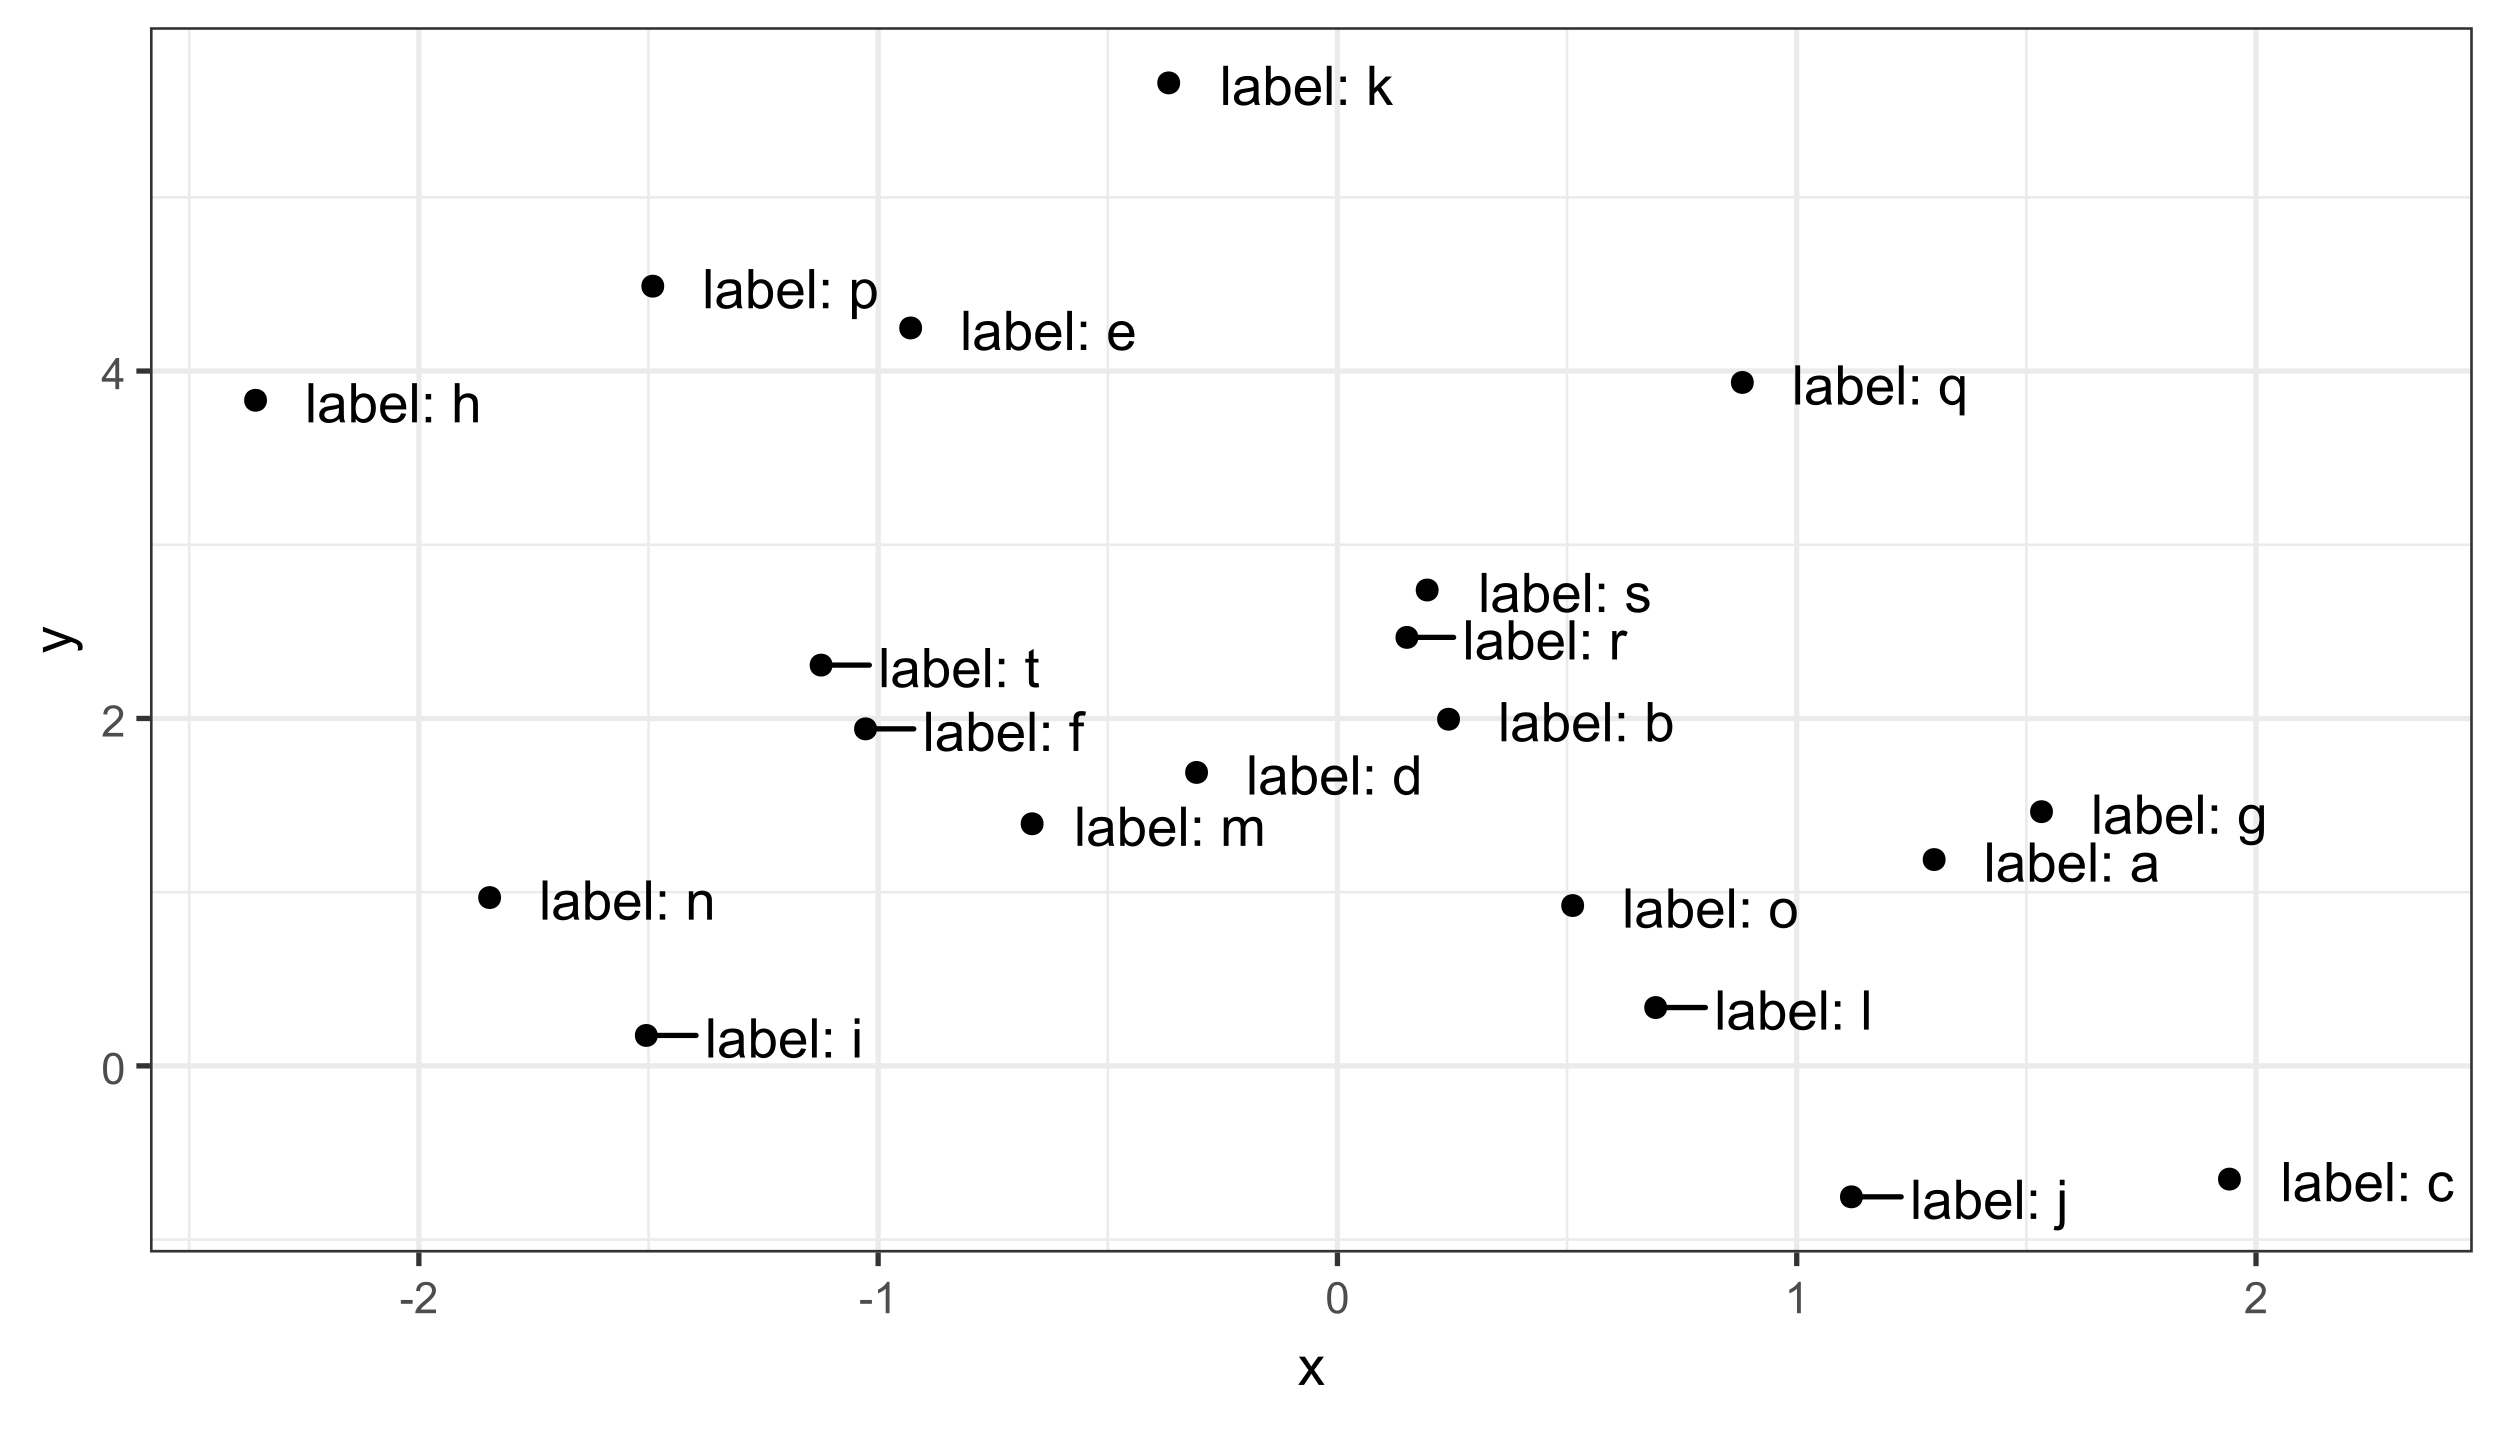 <?xml version="1.0" encoding="UTF-8"?>
<svg xmlns="http://www.w3.org/2000/svg" xmlns:xlink="http://www.w3.org/1999/xlink" width="504" height="288" viewBox="0 0 504 288">
<defs>
<g>
<g id="glyph-0-0">
<path d="M 0.707 0 L 0.707 -7.902 L 1.676 -7.902 L 1.676 0 Z M 0.707 0 "/>
</g>
<g id="glyph-0-1">
<path d="M 4.465 -0.707 C 4.105 -0.402 3.758 -0.184 3.426 -0.059 C 3.094 0.066 2.738 0.129 2.355 0.129 C 1.727 0.129 1.242 -0.023 0.906 -0.332 C 0.566 -0.641 0.398 -1.031 0.398 -1.508 C 0.398 -1.789 0.461 -2.047 0.59 -2.277 C 0.719 -2.508 0.887 -2.695 1.09 -2.836 C 1.297 -2.977 1.531 -3.082 1.789 -3.152 C 1.98 -3.203 2.27 -3.254 2.652 -3.301 C 3.434 -3.391 4.012 -3.504 4.383 -3.633 C 4.387 -3.766 4.387 -3.852 4.387 -3.887 C 4.387 -4.281 4.297 -4.559 4.113 -4.723 C 3.863 -4.941 3.496 -5.051 3.008 -5.051 C 2.551 -5.051 2.215 -4.973 1.996 -4.812 C 1.781 -4.652 1.617 -4.367 1.516 -3.961 L 0.566 -4.09 C 0.652 -4.496 0.793 -4.824 0.992 -5.074 C 1.191 -5.324 1.477 -5.516 1.848 -5.652 C 2.223 -5.785 2.656 -5.855 3.148 -5.855 C 3.637 -5.855 4.035 -5.797 4.34 -5.68 C 4.645 -5.566 4.871 -5.422 5.012 -5.246 C 5.156 -5.074 5.258 -4.852 5.316 -4.586 C 5.348 -4.422 5.363 -4.125 5.363 -3.691 L 5.363 -2.398 C 5.363 -1.496 5.383 -0.926 5.426 -0.688 C 5.469 -0.449 5.547 -0.219 5.672 0 L 4.656 0 C 4.559 -0.203 4.492 -0.438 4.465 -0.707 M 4.383 -2.875 C 4.031 -2.73 3.504 -2.605 2.797 -2.508 C 2.398 -2.449 2.117 -2.383 1.953 -2.312 C 1.785 -2.242 1.66 -2.137 1.57 -1.996 C 1.48 -1.859 1.434 -1.707 1.434 -1.535 C 1.434 -1.277 1.531 -1.062 1.727 -0.891 C 1.922 -0.719 2.211 -0.629 2.586 -0.629 C 2.961 -0.629 3.293 -0.711 3.586 -0.875 C 3.875 -1.039 4.09 -1.262 4.227 -1.547 C 4.332 -1.766 4.383 -2.09 4.383 -2.516 Z M 4.383 -2.875 "/>
</g>
<g id="glyph-0-2">
<path d="M 1.621 0 L 0.723 0 L 0.723 -7.902 L 1.691 -7.902 L 1.691 -5.082 C 2.102 -5.598 2.625 -5.855 3.262 -5.855 C 3.613 -5.855 3.945 -5.781 4.262 -5.641 C 4.574 -5.5 4.836 -5.301 5.039 -5.043 C 5.242 -4.785 5.398 -4.477 5.516 -4.113 C 5.629 -3.75 5.688 -3.363 5.688 -2.949 C 5.688 -1.969 5.445 -1.211 4.961 -0.672 C 4.473 -0.137 3.891 0.129 3.211 0.129 C 2.539 0.129 2.008 -0.152 1.621 -0.719 L 1.621 0 M 1.613 -2.906 C 1.613 -2.219 1.707 -1.723 1.891 -1.418 C 2.199 -0.918 2.609 -0.668 3.133 -0.668 C 3.555 -0.668 3.922 -0.852 4.23 -1.223 C 4.539 -1.59 4.695 -2.137 4.695 -2.867 C 4.695 -3.613 4.547 -4.168 4.25 -4.523 C 3.953 -4.879 3.594 -5.055 3.176 -5.055 C 2.75 -5.055 2.383 -4.871 2.074 -4.504 C 1.766 -4.137 1.613 -3.602 1.613 -2.906 Z M 1.613 -2.906 "/>
</g>
<g id="glyph-0-3">
<path d="M 4.648 -1.844 L 5.648 -1.719 C 5.492 -1.133 5.199 -0.68 4.77 -0.355 C 4.344 -0.031 3.797 0.129 3.133 0.129 C 2.293 0.129 1.629 -0.129 1.141 -0.645 C 0.648 -1.16 0.402 -1.883 0.402 -2.812 C 0.402 -3.777 0.652 -4.523 1.148 -5.055 C 1.645 -5.59 2.289 -5.855 3.078 -5.855 C 3.844 -5.855 4.469 -5.594 4.953 -5.074 C 5.438 -4.551 5.68 -3.816 5.68 -2.875 C 5.68 -2.816 5.68 -2.73 5.676 -2.613 L 1.406 -2.613 C 1.441 -1.984 1.621 -1.504 1.941 -1.168 C 2.262 -0.836 2.66 -0.668 3.137 -0.668 C 3.492 -0.668 3.797 -0.762 4.047 -0.949 C 4.301 -1.137 4.5 -1.434 4.648 -1.844 M 1.461 -3.414 L 4.656 -3.414 C 4.613 -3.895 4.492 -4.254 4.289 -4.496 C 3.98 -4.871 3.582 -5.055 3.09 -5.055 C 2.645 -5.055 2.27 -4.906 1.965 -4.609 C 1.66 -4.312 1.492 -3.91 1.461 -3.414 Z M 1.461 -3.414 "/>
</g>
<g id="glyph-0-4">
<path d="M 0.996 -4.621 L 0.996 -5.727 L 2.102 -5.727 L 2.102 -4.621 L 0.996 -4.621 M 0.996 0 L 0.996 -1.105 L 2.102 -1.105 L 2.102 0 Z M 0.996 0 "/>
</g>
<g id="glyph-0-5">
</g>
<g id="glyph-0-6">
<path d="M 4.465 -2.098 L 5.418 -1.973 C 5.312 -1.316 5.047 -0.801 4.617 -0.43 C 4.188 -0.055 3.66 0.129 3.035 0.129 C 2.25 0.129 1.621 -0.125 1.145 -0.641 C 0.668 -1.152 0.43 -1.887 0.43 -2.84 C 0.43 -3.457 0.535 -4 0.738 -4.465 C 0.941 -4.926 1.254 -5.273 1.672 -5.508 C 2.094 -5.738 2.547 -5.855 3.039 -5.855 C 3.66 -5.855 4.172 -5.695 4.566 -5.383 C 4.961 -5.066 5.215 -4.621 5.324 -4.043 L 4.383 -3.898 C 4.293 -4.281 4.133 -4.57 3.906 -4.766 C 3.676 -4.961 3.402 -5.055 3.078 -5.055 C 2.59 -5.055 2.191 -4.883 1.887 -4.531 C 1.582 -4.18 1.43 -3.625 1.43 -2.867 C 1.43 -2.098 1.574 -1.539 1.871 -1.191 C 2.164 -0.844 2.551 -0.668 3.023 -0.668 C 3.406 -0.668 3.723 -0.785 3.977 -1.02 C 4.234 -1.254 4.395 -1.613 4.465 -2.098 Z M 4.465 -2.098 "/>
</g>
<g id="glyph-0-7">
<path d="M 4.441 0 L 4.441 -0.723 C 4.078 -0.156 3.547 0.129 2.84 0.129 C 2.383 0.129 1.965 0.004 1.582 -0.246 C 1.199 -0.5 0.902 -0.852 0.691 -1.301 C 0.484 -1.754 0.379 -2.27 0.379 -2.855 C 0.379 -3.43 0.473 -3.945 0.664 -4.41 C 0.852 -4.879 1.141 -5.234 1.52 -5.48 C 1.902 -5.73 2.328 -5.855 2.797 -5.855 C 3.145 -5.855 3.449 -5.781 3.719 -5.637 C 3.988 -5.488 4.207 -5.301 4.379 -5.066 L 4.379 -7.902 L 5.344 -7.902 L 5.344 0 L 4.441 0 M 1.375 -2.855 C 1.375 -2.125 1.527 -1.574 1.84 -1.211 C 2.148 -0.852 2.512 -0.668 2.934 -0.668 C 3.355 -0.668 3.715 -0.844 4.012 -1.188 C 4.309 -1.535 4.457 -2.066 4.457 -2.777 C 4.457 -3.559 4.309 -4.133 4.004 -4.5 C 3.703 -4.867 3.332 -5.051 2.891 -5.051 C 2.457 -5.051 2.098 -4.875 1.809 -4.523 C 1.52 -4.172 1.375 -3.613 1.375 -2.855 Z M 1.375 -2.855 "/>
</g>
<g id="glyph-0-8">
<path d="M 0.961 0 L 0.961 -4.969 L 0.102 -4.969 L 0.102 -5.727 L 0.961 -5.727 L 0.961 -6.332 C 0.961 -6.719 0.992 -7.004 1.062 -7.191 C 1.156 -7.441 1.32 -7.645 1.555 -7.801 C 1.789 -7.961 2.121 -8.039 2.543 -8.039 C 2.816 -8.039 3.121 -8.004 3.449 -7.941 L 3.305 -7.094 C 3.102 -7.129 2.914 -7.148 2.734 -7.148 C 2.438 -7.148 2.23 -7.086 2.109 -6.961 C 1.984 -6.832 1.926 -6.598 1.926 -6.254 L 1.926 -5.727 L 3.039 -5.727 L 3.039 -4.969 L 1.926 -4.969 L 1.926 0 Z M 0.961 0 "/>
</g>
<g id="glyph-0-9">
<path d="M 0.551 0.473 L 1.492 0.613 C 1.531 0.906 1.641 1.117 1.82 1.25 C 2.062 1.43 2.391 1.52 2.809 1.52 C 3.258 1.52 3.605 1.43 3.848 1.25 C 4.094 1.07 4.258 0.82 4.344 0.496 C 4.395 0.297 4.418 -0.117 4.414 -0.75 C 3.992 -0.25 3.461 0 2.828 0 C 2.043 0 1.434 -0.285 1.004 -0.852 C 0.57 -1.418 0.355 -2.102 0.355 -2.895 C 0.355 -3.441 0.453 -3.945 0.652 -4.406 C 0.852 -4.867 1.137 -5.227 1.512 -5.477 C 1.887 -5.727 2.328 -5.855 2.836 -5.855 C 3.512 -5.855 4.066 -5.582 4.508 -5.035 L 4.508 -5.727 L 5.402 -5.727 L 5.402 -0.777 C 5.402 0.113 5.309 0.746 5.129 1.117 C 4.949 1.492 4.66 1.785 4.266 2 C 3.875 2.215 3.391 2.324 2.812 2.324 C 2.133 2.324 1.578 2.168 1.16 1.863 C 0.738 1.555 0.535 1.094 0.551 0.473 M 1.352 -2.965 C 1.352 -2.215 1.504 -1.664 1.801 -1.32 C 2.098 -0.977 2.473 -0.805 2.922 -0.805 C 3.367 -0.805 3.742 -0.977 4.043 -1.316 C 4.344 -1.66 4.496 -2.199 4.496 -2.934 C 4.496 -3.633 4.34 -4.16 4.031 -4.516 C 3.719 -4.871 3.344 -5.051 2.906 -5.051 C 2.473 -5.051 2.109 -4.875 1.805 -4.523 C 1.504 -4.176 1.352 -3.656 1.352 -2.965 Z M 1.352 -2.965 "/>
</g>
<g id="glyph-0-10">
<path d="M 0.727 0 L 0.727 -7.902 L 1.699 -7.902 L 1.699 -5.066 C 2.152 -5.59 2.723 -5.855 3.414 -5.855 C 3.836 -5.855 4.203 -5.77 4.516 -5.602 C 4.828 -5.438 5.055 -5.207 5.188 -4.91 C 5.324 -4.617 5.391 -4.188 5.391 -3.629 L 5.391 0 L 4.422 0 L 4.422 -3.629 C 4.422 -4.113 4.316 -4.465 4.105 -4.688 C 3.895 -4.906 3.598 -5.02 3.211 -5.02 C 2.926 -5.02 2.656 -4.945 2.402 -4.793 C 2.148 -4.645 1.969 -4.445 1.859 -4.188 C 1.75 -3.934 1.699 -3.582 1.699 -3.133 L 1.699 0 Z M 0.727 0 "/>
</g>
<g id="glyph-0-11">
<path d="M 0.734 -6.785 L 0.734 -7.902 L 1.703 -7.902 L 1.703 -6.785 L 0.734 -6.785 M 0.734 0 L 0.734 -5.727 L 1.703 -5.727 L 1.703 0 Z M 0.734 0 "/>
</g>
<g id="glyph-0-12">
<path d="M 0.723 -6.777 L 0.723 -7.902 L 1.691 -7.902 L 1.691 -6.777 L 0.723 -6.777 M -0.508 2.223 L -0.324 1.395 C -0.129 1.445 0.023 1.473 0.133 1.473 C 0.332 1.473 0.48 1.406 0.578 1.273 C 0.672 1.145 0.723 0.816 0.723 0.293 L 0.723 -5.727 L 1.691 -5.727 L 1.691 0.312 C 1.691 1.016 1.602 1.508 1.418 1.785 C 1.184 2.145 0.797 2.324 0.254 2.324 C -0.008 2.324 -0.262 2.289 -0.508 2.223 Z M -0.508 2.223 "/>
</g>
<g id="glyph-0-13">
<path d="M 0.734 0 L 0.734 -7.902 L 1.703 -7.902 L 1.703 -3.395 L 4 -5.727 L 5.254 -5.727 L 3.066 -3.602 L 5.477 0 L 4.281 0 L 2.387 -2.926 L 1.703 -2.27 L 1.703 0 Z M 0.734 0 "/>
</g>
<g id="glyph-0-14">
<path d="M 0.727 0 L 0.727 -5.727 L 1.594 -5.727 L 1.594 -4.922 C 1.773 -5.203 2.016 -5.426 2.312 -5.598 C 2.609 -5.77 2.949 -5.855 3.332 -5.855 C 3.754 -5.855 4.102 -5.766 4.375 -5.59 C 4.645 -5.414 4.836 -5.168 4.949 -4.852 C 5.402 -5.52 5.992 -5.855 6.715 -5.855 C 7.285 -5.855 7.723 -5.695 8.027 -5.383 C 8.332 -5.066 8.484 -4.582 8.484 -3.93 L 8.484 0 L 7.52 0 L 7.52 -3.605 C 7.52 -3.996 7.488 -4.273 7.426 -4.445 C 7.363 -4.613 7.25 -4.754 7.082 -4.855 C 6.918 -4.961 6.723 -5.012 6.5 -5.012 C 6.098 -5.012 5.766 -4.879 5.5 -4.613 C 5.23 -4.344 5.098 -3.914 5.098 -3.324 L 5.098 0 L 4.129 0 L 4.129 -3.719 C 4.129 -4.152 4.051 -4.473 3.891 -4.691 C 3.734 -4.906 3.477 -5.012 3.117 -5.012 C 2.844 -5.012 2.59 -4.941 2.359 -4.797 C 2.125 -4.652 1.957 -4.445 1.855 -4.168 C 1.75 -3.891 1.699 -3.492 1.699 -2.969 L 1.699 0 Z M 0.727 0 "/>
</g>
<g id="glyph-0-15">
<path d="M 0.727 0 L 0.727 -5.727 L 1.602 -5.727 L 1.602 -4.91 C 2.02 -5.539 2.629 -5.855 3.422 -5.855 C 3.77 -5.855 4.086 -5.793 4.375 -5.668 C 4.664 -5.543 4.879 -5.383 5.023 -5.18 C 5.168 -4.98 5.27 -4.738 5.324 -4.465 C 5.363 -4.285 5.379 -3.969 5.379 -3.52 L 5.379 0 L 4.41 0 L 4.41 -3.48 C 4.41 -3.879 4.371 -4.172 4.297 -4.367 C 4.223 -4.566 4.086 -4.723 3.895 -4.84 C 3.703 -4.953 3.477 -5.012 3.219 -5.012 C 2.805 -5.012 2.449 -4.883 2.148 -4.621 C 1.848 -4.355 1.699 -3.859 1.699 -3.125 L 1.699 0 Z M 0.727 0 "/>
</g>
<g id="glyph-0-16">
<path d="M 0.367 -2.863 C 0.367 -3.922 0.66 -4.707 1.25 -5.219 C 1.742 -5.641 2.344 -5.855 3.051 -5.855 C 3.84 -5.855 4.48 -5.598 4.98 -5.082 C 5.48 -4.566 5.73 -3.852 5.73 -2.941 C 5.73 -2.207 5.621 -1.629 5.398 -1.203 C 5.176 -0.781 4.855 -0.453 4.434 -0.223 C 4.012 0.012 3.551 0.129 3.051 0.129 C 2.25 0.129 1.602 -0.129 1.109 -0.641 C 0.613 -1.156 0.367 -1.895 0.367 -2.863 M 1.363 -2.863 C 1.363 -2.129 1.523 -1.582 1.844 -1.215 C 2.164 -0.852 2.566 -0.668 3.051 -0.668 C 3.531 -0.668 3.934 -0.852 4.254 -1.219 C 4.574 -1.586 4.734 -2.145 4.734 -2.895 C 4.734 -3.602 4.57 -4.141 4.25 -4.504 C 3.93 -4.867 3.527 -5.051 3.051 -5.051 C 2.566 -5.051 2.164 -4.871 1.844 -4.508 C 1.523 -4.145 1.363 -3.594 1.363 -2.863 Z M 1.363 -2.863 "/>
</g>
<g id="glyph-0-17">
<path d="M 0.727 2.195 L 0.727 -5.727 L 1.613 -5.727 L 1.613 -4.98 C 1.82 -5.273 2.055 -5.488 2.316 -5.637 C 2.582 -5.781 2.898 -5.855 3.273 -5.855 C 3.762 -5.855 4.191 -5.727 4.566 -5.477 C 4.941 -5.227 5.223 -4.871 5.41 -4.41 C 5.602 -3.953 5.699 -3.453 5.699 -2.906 C 5.699 -2.32 5.594 -1.793 5.383 -1.324 C 5.172 -0.855 4.867 -0.496 4.465 -0.246 C 4.066 0.004 3.645 0.129 3.203 0.129 C 2.879 0.129 2.59 0.062 2.332 -0.074 C 2.074 -0.211 1.863 -0.383 1.699 -0.594 L 1.699 2.195 L 0.727 2.195 M 1.605 -2.828 C 1.605 -2.094 1.754 -1.551 2.055 -1.195 C 2.352 -0.844 2.715 -0.668 3.137 -0.668 C 3.57 -0.668 3.938 -0.852 4.246 -1.215 C 4.551 -1.582 4.707 -2.145 4.707 -2.91 C 4.707 -3.641 4.555 -4.188 4.254 -4.551 C 3.957 -4.914 3.598 -5.094 3.18 -5.094 C 2.766 -5.094 2.402 -4.902 2.082 -4.516 C 1.766 -4.129 1.605 -3.566 1.605 -2.828 Z M 1.605 -2.828 "/>
</g>
<g id="glyph-0-18">
<path d="M 4.379 2.195 L 4.379 -0.609 C 4.227 -0.398 4.016 -0.223 3.742 -0.082 C 3.473 0.059 3.184 0.129 2.879 0.129 C 2.199 0.129 1.613 -0.141 1.125 -0.684 C 0.633 -1.227 0.387 -1.973 0.387 -2.918 C 0.387 -3.492 0.488 -4.008 0.688 -4.465 C 0.887 -4.918 1.176 -5.266 1.555 -5.5 C 1.934 -5.738 2.352 -5.855 2.805 -5.855 C 3.512 -5.855 4.066 -5.555 4.473 -4.961 L 4.473 -5.727 L 5.348 -5.727 L 5.348 2.195 L 4.379 2.195 M 1.387 -2.879 C 1.387 -2.141 1.539 -1.59 1.848 -1.223 C 2.156 -0.852 2.527 -0.668 2.961 -0.668 C 3.371 -0.668 3.727 -0.844 4.027 -1.195 C 4.324 -1.543 4.473 -2.078 4.473 -2.793 C 4.473 -3.555 4.316 -4.129 4.004 -4.512 C 3.688 -4.895 3.32 -5.09 2.895 -5.09 C 2.473 -5.09 2.117 -4.91 1.824 -4.551 C 1.531 -4.195 1.387 -3.637 1.387 -2.879 Z M 1.387 -2.879 "/>
</g>
<g id="glyph-0-19">
<path d="M 0.719 0 L 0.719 -5.727 L 1.59 -5.727 L 1.59 -4.855 C 1.812 -5.262 2.02 -5.531 2.207 -5.66 C 2.395 -5.789 2.605 -5.855 2.828 -5.855 C 3.156 -5.855 3.488 -5.75 3.828 -5.543 L 3.492 -4.641 C 3.254 -4.781 3.02 -4.852 2.781 -4.852 C 2.57 -4.852 2.379 -4.789 2.211 -4.66 C 2.043 -4.531 1.922 -4.355 1.848 -4.129 C 1.742 -3.785 1.688 -3.406 1.688 -2.996 L 1.688 0 Z M 0.719 0 "/>
</g>
<g id="glyph-0-20">
<path d="M 0.34 -1.707 L 1.301 -1.859 C 1.352 -1.477 1.504 -1.18 1.75 -0.977 C 1.996 -0.77 2.34 -0.668 2.781 -0.668 C 3.227 -0.668 3.559 -0.758 3.773 -0.941 C 3.988 -1.121 4.098 -1.336 4.098 -1.578 C 4.098 -1.797 4 -1.973 3.812 -2.098 C 3.68 -2.184 3.348 -2.293 2.82 -2.426 C 2.109 -2.605 1.613 -2.762 1.34 -2.891 C 1.066 -3.023 0.855 -3.203 0.715 -3.438 C 0.574 -3.668 0.5 -3.926 0.5 -4.203 C 0.5 -4.461 0.559 -4.695 0.676 -4.914 C 0.793 -5.129 0.953 -5.312 1.152 -5.457 C 1.305 -5.566 1.512 -5.66 1.77 -5.738 C 2.031 -5.816 2.312 -5.855 2.609 -5.855 C 3.059 -5.855 3.453 -5.789 3.793 -5.66 C 4.133 -5.531 4.383 -5.355 4.543 -5.133 C 4.707 -4.914 4.816 -4.617 4.879 -4.246 L 3.93 -4.117 C 3.887 -4.414 3.762 -4.645 3.555 -4.809 C 3.348 -4.973 3.055 -5.055 2.68 -5.055 C 2.234 -5.055 1.914 -4.984 1.727 -4.836 C 1.535 -4.688 1.438 -4.516 1.438 -4.316 C 1.438 -4.191 1.48 -4.078 1.559 -3.977 C 1.637 -3.875 1.762 -3.789 1.93 -3.719 C 2.027 -3.684 2.312 -3.602 2.785 -3.473 C 3.473 -3.289 3.953 -3.137 4.223 -3.02 C 4.496 -2.906 4.707 -2.734 4.863 -2.512 C 5.016 -2.289 5.094 -2.012 5.094 -1.684 C 5.094 -1.359 5 -1.055 4.812 -0.77 C 4.621 -0.484 4.352 -0.262 3.996 -0.105 C 3.637 0.051 3.234 0.129 2.785 0.129 C 2.043 0.129 1.477 -0.023 1.086 -0.336 C 0.695 -0.645 0.449 -1.102 0.34 -1.707 Z M 0.34 -1.707 "/>
</g>
<g id="glyph-0-21">
<path d="M 2.848 -0.867 L 2.984 -0.012 C 2.715 0.047 2.469 0.074 2.254 0.074 C 1.902 0.074 1.629 0.02 1.434 -0.09 C 1.238 -0.203 1.102 -0.348 1.023 -0.531 C 0.945 -0.711 0.906 -1.094 0.906 -1.676 L 0.906 -4.969 L 0.195 -4.969 L 0.195 -5.727 L 0.906 -5.727 L 0.906 -7.141 L 1.871 -7.723 L 1.871 -5.727 L 2.848 -5.727 L 2.848 -4.969 L 1.871 -4.969 L 1.871 -1.621 C 1.871 -1.348 1.887 -1.168 1.922 -1.09 C 1.957 -1.012 2.012 -0.945 2.09 -0.898 C 2.168 -0.852 2.277 -0.832 2.422 -0.832 C 2.527 -0.832 2.672 -0.844 2.848 -0.867 Z M 2.848 -0.867 "/>
</g>
<g id="glyph-1-0">
<path d="M 0.367 -3.105 C 0.367 -3.852 0.441 -4.449 0.594 -4.906 C 0.75 -5.359 0.977 -5.711 1.277 -5.957 C 1.582 -6.203 1.961 -6.324 2.418 -6.324 C 2.758 -6.324 3.055 -6.258 3.309 -6.121 C 3.562 -5.984 3.773 -5.789 3.941 -5.531 C 4.105 -5.277 4.238 -4.965 4.332 -4.594 C 4.426 -4.227 4.473 -3.73 4.473 -3.105 C 4.473 -2.367 4.398 -1.77 4.246 -1.316 C 4.094 -0.863 3.867 -0.512 3.562 -0.266 C 3.262 -0.016 2.879 0.109 2.418 0.109 C 1.812 0.109 1.336 -0.109 0.988 -0.547 C 0.574 -1.07 0.367 -1.922 0.367 -3.105 M 1.16 -3.105 C 1.16 -2.074 1.281 -1.383 1.523 -1.043 C 1.766 -0.699 2.062 -0.527 2.418 -0.527 C 2.773 -0.527 3.074 -0.699 3.316 -1.043 C 3.559 -1.387 3.68 -2.074 3.68 -3.105 C 3.68 -4.145 3.559 -4.832 3.316 -5.172 C 3.074 -5.516 2.773 -5.684 2.41 -5.684 C 2.055 -5.684 1.773 -5.535 1.559 -5.234 C 1.293 -4.852 1.16 -4.141 1.16 -3.105 Z M 1.16 -3.105 "/>
</g>
<g id="glyph-1-1">
<path d="M 4.43 -0.742 L 4.43 0 L 0.266 0 C 0.262 -0.188 0.289 -0.367 0.355 -0.539 C 0.461 -0.82 0.633 -1.102 0.867 -1.375 C 1.098 -1.648 1.438 -1.969 1.879 -2.328 C 2.562 -2.891 3.023 -3.336 3.266 -3.664 C 3.508 -3.992 3.625 -4.301 3.625 -4.594 C 3.625 -4.898 3.516 -5.16 3.297 -5.367 C 3.078 -5.578 2.793 -5.684 2.441 -5.684 C 2.066 -5.684 1.77 -5.574 1.547 -5.352 C 1.324 -5.125 1.211 -4.816 1.207 -4.422 L 0.414 -4.504 C 0.469 -5.098 0.672 -5.547 1.027 -5.859 C 1.383 -6.168 1.859 -6.324 2.457 -6.324 C 3.062 -6.324 3.539 -6.156 3.895 -5.824 C 4.246 -5.488 4.422 -5.07 4.422 -4.578 C 4.422 -4.324 4.371 -4.078 4.266 -3.832 C 4.164 -3.59 3.992 -3.332 3.754 -3.062 C 3.516 -2.793 3.117 -2.426 2.562 -1.957 C 2.098 -1.566 1.801 -1.301 1.668 -1.164 C 1.535 -1.023 1.426 -0.883 1.34 -0.742 Z M 4.43 -0.742 "/>
</g>
<g id="glyph-1-2">
<path d="M 2.844 0 L 2.844 -1.508 L 0.113 -1.508 L 0.113 -2.219 L 2.988 -6.301 L 3.617 -6.301 L 3.617 -2.219 L 4.469 -2.219 L 4.469 -1.508 L 3.617 -1.508 L 3.617 0 L 2.844 0 M 2.844 -2.219 L 2.844 -5.059 L 0.871 -2.219 Z M 2.844 -2.219 "/>
</g>
<g id="glyph-1-3">
<path d="M 0.281 -1.891 L 0.281 -2.668 L 2.656 -2.668 L 2.656 -1.891 Z M 0.281 -1.891 "/>
</g>
<g id="glyph-1-4">
<path d="M 3.277 0 L 2.504 0 L 2.504 -4.93 C 2.32 -4.75 2.074 -4.574 1.773 -4.395 C 1.469 -4.219 1.199 -4.086 0.957 -3.996 L 0.957 -4.742 C 1.391 -4.945 1.77 -5.195 2.094 -5.484 C 2.418 -5.773 2.645 -6.055 2.781 -6.324 L 3.277 -6.324 Z M 3.277 0 "/>
</g>
<g id="glyph-2-0">
<path d="M 0.082 0 L 2.164 -2.965 L 0.234 -5.703 L 1.445 -5.703 L 2.32 -4.367 C 2.484 -4.113 2.617 -3.898 2.719 -3.727 C 2.875 -3.965 3.02 -4.172 3.152 -4.355 L 4.113 -5.703 L 5.27 -5.703 L 3.297 -3.02 L 5.418 0 L 4.234 0 L 3.062 -1.773 L 2.75 -2.25 L 1.25 0 Z M 0.082 0 "/>
</g>
<g id="glyph-3-0">
<path d="M 2.195 -0.684 L 1.289 -0.574 C 1.348 -0.785 1.375 -0.969 1.375 -1.129 C 1.375 -1.344 1.34 -1.516 1.266 -1.645 C 1.195 -1.773 1.094 -1.879 0.969 -1.961 C 0.871 -2.02 0.629 -2.121 0.246 -2.258 C 0.195 -2.273 0.113 -2.301 0.012 -2.344 L -5.703 -0.176 L -5.703 -1.219 L -2.402 -2.406 C -1.98 -2.559 -1.543 -2.699 -1.078 -2.82 C -1.523 -2.93 -1.957 -3.062 -2.379 -3.219 L -5.703 -4.438 L -5.703 -5.402 L 0.098 -3.234 C 0.723 -3 1.156 -2.82 1.391 -2.691 C 1.711 -2.52 1.945 -2.32 2.094 -2.102 C 2.242 -1.879 2.316 -1.613 2.316 -1.305 C 2.316 -1.117 2.277 -0.91 2.195 -0.684 Z M 2.195 -0.684 "/>
</g>
</g>
<clipPath id="clip-0">
<path clip-rule="nonzero" d="M 30.234 5.48 L 498.52 5.48 L 498.52 252.512 L 30.234 252.512 Z M 30.234 5.48 "/>
</clipPath>
<clipPath id="clip-1">
<path clip-rule="nonzero" d="M 30.234 249 L 498.52 249 L 498.52 251 L 30.234 251 Z M 30.234 249 "/>
</clipPath>
<clipPath id="clip-2">
<path clip-rule="nonzero" d="M 30.234 179 L 498.52 179 L 498.52 181 L 30.234 181 Z M 30.234 179 "/>
</clipPath>
<clipPath id="clip-3">
<path clip-rule="nonzero" d="M 30.234 109 L 498.52 109 L 498.52 111 L 30.234 111 Z M 30.234 109 "/>
</clipPath>
<clipPath id="clip-4">
<path clip-rule="nonzero" d="M 30.234 39 L 498.52 39 L 498.52 41 L 30.234 41 Z M 30.234 39 "/>
</clipPath>
<clipPath id="clip-5">
<path clip-rule="nonzero" d="M 37 5.48 L 39 5.48 L 39 252.512 L 37 252.512 Z M 37 5.48 "/>
</clipPath>
<clipPath id="clip-6">
<path clip-rule="nonzero" d="M 130 5.48 L 132 5.48 L 132 252.512 L 130 252.512 Z M 130 5.48 "/>
</clipPath>
<clipPath id="clip-7">
<path clip-rule="nonzero" d="M 223 5.48 L 224 5.48 L 224 252.512 L 223 252.512 Z M 223 5.48 "/>
</clipPath>
<clipPath id="clip-8">
<path clip-rule="nonzero" d="M 315 5.48 L 317 5.48 L 317 252.512 L 315 252.512 Z M 315 5.48 "/>
</clipPath>
<clipPath id="clip-9">
<path clip-rule="nonzero" d="M 408 5.48 L 409 5.48 L 409 252.512 L 408 252.512 Z M 408 5.48 "/>
</clipPath>
<clipPath id="clip-10">
<path clip-rule="nonzero" d="M 30.234 214 L 498.52 214 L 498.52 216 L 30.234 216 Z M 30.234 214 "/>
</clipPath>
<clipPath id="clip-11">
<path clip-rule="nonzero" d="M 30.234 144 L 498.52 144 L 498.52 146 L 30.234 146 Z M 30.234 144 "/>
</clipPath>
<clipPath id="clip-12">
<path clip-rule="nonzero" d="M 30.234 74 L 498.52 74 L 498.52 76 L 30.234 76 Z M 30.234 74 "/>
</clipPath>
<clipPath id="clip-13">
<path clip-rule="nonzero" d="M 83 5.48 L 85 5.48 L 85 252.512 L 83 252.512 Z M 83 5.48 "/>
</clipPath>
<clipPath id="clip-14">
<path clip-rule="nonzero" d="M 176 5.48 L 178 5.48 L 178 252.512 L 176 252.512 Z M 176 5.48 "/>
</clipPath>
<clipPath id="clip-15">
<path clip-rule="nonzero" d="M 269 5.48 L 271 5.48 L 271 252.512 L 269 252.512 Z M 269 5.48 "/>
</clipPath>
<clipPath id="clip-16">
<path clip-rule="nonzero" d="M 361 5.48 L 363 5.48 L 363 252.512 L 361 252.512 Z M 361 5.48 "/>
</clipPath>
<clipPath id="clip-17">
<path clip-rule="nonzero" d="M 454 5.48 L 456 5.48 L 456 252.512 L 454 252.512 Z M 454 5.48 "/>
</clipPath>
<clipPath id="clip-18">
<path clip-rule="nonzero" d="M 30.234 5.48 L 498.52 5.48 L 498.52 252.512 L 30.234 252.512 Z M 30.234 5.48 "/>
</clipPath>
</defs>
<rect x="-50.4" y="-28.8" width="604.8" height="345.6" fill="rgb(100%, 100%, 100%)" fill-opacity="1"/>
<rect x="-50.4" y="-28.8" width="604.8" height="345.6" fill="rgb(100%, 100%, 100%)" fill-opacity="1"/>
<path fill="none" stroke-width="1.067" stroke-linecap="round" stroke-linejoin="round" stroke="rgb(100%, 100%, 100%)" stroke-opacity="1" stroke-miterlimit="10" d="M 0 288 L 504 288 L 504 0 L 0 0 Z M 0 288 "/>
<g clip-path="url(#clip-0)">
<path fill-rule="nonzero" fill="rgb(100%, 100%, 100%)" fill-opacity="1" d="M 30.234 252.508 L 498.52 252.508 L 498.52 5.477 L 30.234 5.477 Z M 30.234 252.508 "/>
</g>
<g clip-path="url(#clip-1)">
<path fill="none" stroke-width="0.533" stroke-linecap="butt" stroke-linejoin="round" stroke="rgb(92.157%, 92.157%, 92.157%)" stroke-opacity="1" stroke-miterlimit="10" d="M 30.234 249.898 L 498.52 249.898 "/>
</g>
<g clip-path="url(#clip-2)">
<path fill="none" stroke-width="0.533" stroke-linecap="butt" stroke-linejoin="round" stroke="rgb(92.157%, 92.157%, 92.157%)" stroke-opacity="1" stroke-miterlimit="10" d="M 30.234 179.863 L 498.52 179.863 "/>
</g>
<g clip-path="url(#clip-3)">
<path fill="none" stroke-width="0.533" stroke-linecap="butt" stroke-linejoin="round" stroke="rgb(92.157%, 92.157%, 92.157%)" stroke-opacity="1" stroke-miterlimit="10" d="M 30.234 109.824 L 498.52 109.824 "/>
</g>
<g clip-path="url(#clip-4)">
<path fill="none" stroke-width="0.533" stroke-linecap="butt" stroke-linejoin="round" stroke="rgb(92.157%, 92.157%, 92.157%)" stroke-opacity="1" stroke-miterlimit="10" d="M 30.234 39.789 L 498.52 39.789 "/>
</g>
<g clip-path="url(#clip-5)">
<path fill="none" stroke-width="0.533" stroke-linecap="butt" stroke-linejoin="round" stroke="rgb(92.157%, 92.157%, 92.157%)" stroke-opacity="1" stroke-miterlimit="10" d="M 38.148 252.508 L 38.148 5.48 "/>
</g>
<g clip-path="url(#clip-6)">
<path fill="none" stroke-width="0.533" stroke-linecap="butt" stroke-linejoin="round" stroke="rgb(92.157%, 92.157%, 92.157%)" stroke-opacity="1" stroke-miterlimit="10" d="M 130.742 252.508 L 130.742 5.48 "/>
</g>
<g clip-path="url(#clip-7)">
<path fill="none" stroke-width="0.533" stroke-linecap="butt" stroke-linejoin="round" stroke="rgb(92.157%, 92.157%, 92.157%)" stroke-opacity="1" stroke-miterlimit="10" d="M 223.332 252.508 L 223.332 5.48 "/>
</g>
<g clip-path="url(#clip-8)">
<path fill="none" stroke-width="0.533" stroke-linecap="butt" stroke-linejoin="round" stroke="rgb(92.157%, 92.157%, 92.157%)" stroke-opacity="1" stroke-miterlimit="10" d="M 315.926 252.508 L 315.926 5.48 "/>
</g>
<g clip-path="url(#clip-9)">
<path fill="none" stroke-width="0.533" stroke-linecap="butt" stroke-linejoin="round" stroke="rgb(92.157%, 92.157%, 92.157%)" stroke-opacity="1" stroke-miterlimit="10" d="M 408.516 252.508 L 408.516 5.48 "/>
</g>
<g clip-path="url(#clip-10)">
<path fill="none" stroke-width="1.067" stroke-linecap="butt" stroke-linejoin="round" stroke="rgb(92.157%, 92.157%, 92.157%)" stroke-opacity="1" stroke-miterlimit="10" d="M 30.234 214.879 L 498.52 214.879 "/>
</g>
<g clip-path="url(#clip-11)">
<path fill="none" stroke-width="1.067" stroke-linecap="butt" stroke-linejoin="round" stroke="rgb(92.157%, 92.157%, 92.157%)" stroke-opacity="1" stroke-miterlimit="10" d="M 30.234 144.844 L 498.52 144.844 "/>
</g>
<g clip-path="url(#clip-12)">
<path fill="none" stroke-width="1.067" stroke-linecap="butt" stroke-linejoin="round" stroke="rgb(92.157%, 92.157%, 92.157%)" stroke-opacity="1" stroke-miterlimit="10" d="M 30.234 74.805 L 498.52 74.805 "/>
</g>
<g clip-path="url(#clip-13)">
<path fill="none" stroke-width="1.067" stroke-linecap="butt" stroke-linejoin="round" stroke="rgb(92.157%, 92.157%, 92.157%)" stroke-opacity="1" stroke-miterlimit="10" d="M 84.445 252.508 L 84.445 5.48 "/>
</g>
<g clip-path="url(#clip-14)">
<path fill="none" stroke-width="1.067" stroke-linecap="butt" stroke-linejoin="round" stroke="rgb(92.157%, 92.157%, 92.157%)" stroke-opacity="1" stroke-miterlimit="10" d="M 177.035 252.508 L 177.035 5.48 "/>
</g>
<g clip-path="url(#clip-15)">
<path fill="none" stroke-width="1.067" stroke-linecap="butt" stroke-linejoin="round" stroke="rgb(92.157%, 92.157%, 92.157%)" stroke-opacity="1" stroke-miterlimit="10" d="M 269.629 252.508 L 269.629 5.48 "/>
</g>
<g clip-path="url(#clip-16)">
<path fill="none" stroke-width="1.067" stroke-linecap="butt" stroke-linejoin="round" stroke="rgb(92.157%, 92.157%, 92.157%)" stroke-opacity="1" stroke-miterlimit="10" d="M 362.219 252.508 L 362.219 5.48 "/>
</g>
<g clip-path="url(#clip-17)">
<path fill="none" stroke-width="1.067" stroke-linecap="butt" stroke-linejoin="round" stroke="rgb(92.157%, 92.157%, 92.157%)" stroke-opacity="1" stroke-miterlimit="10" d="M 454.812 252.508 L 454.812 5.48 "/>
</g>
<path fill-rule="nonzero" fill="rgb(0%, 0%, 0%)" fill-opacity="1" stroke-width="0.709" stroke-linecap="round" stroke-linejoin="round" stroke="rgb(0%, 0%, 0%)" stroke-opacity="1" stroke-miterlimit="10" d="M 391.879 173.285 C 391.879 175.891 387.969 175.891 387.969 173.285 C 387.969 170.68 391.879 170.68 391.879 173.285 "/>
<path fill-rule="nonzero" fill="rgb(0%, 0%, 0%)" fill-opacity="1" stroke-width="0.709" stroke-linecap="round" stroke-linejoin="round" stroke="rgb(0%, 0%, 0%)" stroke-opacity="1" stroke-miterlimit="10" d="M 293.984 144.992 C 293.984 147.602 290.074 147.602 290.074 144.992 C 290.074 142.387 293.984 142.387 293.984 144.992 "/>
<path fill-rule="nonzero" fill="rgb(0%, 0%, 0%)" fill-opacity="1" stroke-width="0.709" stroke-linecap="round" stroke-linejoin="round" stroke="rgb(0%, 0%, 0%)" stroke-opacity="1" stroke-miterlimit="10" d="M 451.41 237.707 C 451.41 240.316 447.504 240.316 447.504 237.707 C 447.504 235.102 451.41 235.102 451.41 237.707 "/>
<path fill-rule="nonzero" fill="rgb(0%, 0%, 0%)" fill-opacity="1" stroke-width="0.709" stroke-linecap="round" stroke-linejoin="round" stroke="rgb(0%, 0%, 0%)" stroke-opacity="1" stroke-miterlimit="10" d="M 243.184 155.723 C 243.184 158.328 239.273 158.328 239.273 155.723 C 239.273 153.117 243.184 153.117 243.184 155.723 "/>
<path fill-rule="nonzero" fill="rgb(0%, 0%, 0%)" fill-opacity="1" stroke-width="0.709" stroke-linecap="round" stroke-linejoin="round" stroke="rgb(0%, 0%, 0%)" stroke-opacity="1" stroke-miterlimit="10" d="M 185.539 66.117 C 185.539 68.723 181.633 68.723 181.633 66.117 C 181.633 63.508 185.539 63.508 185.539 66.117 "/>
<path fill-rule="nonzero" fill="rgb(0%, 0%, 0%)" fill-opacity="1" stroke-width="0.709" stroke-linecap="round" stroke-linejoin="round" stroke="rgb(0%, 0%, 0%)" stroke-opacity="1" stroke-miterlimit="10" d="M 176.449 146.941 C 176.449 149.547 172.539 149.547 172.539 146.941 C 172.539 144.332 176.449 144.332 176.449 146.941 "/>
<path fill-rule="nonzero" fill="rgb(0%, 0%, 0%)" fill-opacity="1" stroke-width="0.709" stroke-linecap="round" stroke-linejoin="round" stroke="rgb(0%, 0%, 0%)" stroke-opacity="1" stroke-miterlimit="10" d="M 413.523 163.633 C 413.523 166.238 409.613 166.238 409.613 163.633 C 409.613 161.027 413.523 161.027 413.523 163.633 "/>
<path fill-rule="nonzero" fill="rgb(0%, 0%, 0%)" fill-opacity="1" stroke-width="0.709" stroke-linecap="round" stroke-linejoin="round" stroke="rgb(0%, 0%, 0%)" stroke-opacity="1" stroke-miterlimit="10" d="M 53.473 80.695 C 53.473 83.301 49.566 83.301 49.566 80.695 C 49.566 78.09 53.473 78.09 53.473 80.695 "/>
<path fill-rule="nonzero" fill="rgb(0%, 0%, 0%)" fill-opacity="1" stroke-width="0.709" stroke-linecap="round" stroke-linejoin="round" stroke="rgb(0%, 0%, 0%)" stroke-opacity="1" stroke-miterlimit="10" d="M 132.25 208.746 C 132.25 211.352 128.34 211.352 128.34 208.746 C 128.34 206.141 132.25 206.141 132.25 208.746 "/>
<path fill-rule="nonzero" fill="rgb(0%, 0%, 0%)" fill-opacity="1" stroke-width="0.709" stroke-linecap="round" stroke-linejoin="round" stroke="rgb(0%, 0%, 0%)" stroke-opacity="1" stroke-miterlimit="10" d="M 375.203 241.281 C 375.203 243.887 371.293 243.887 371.293 241.281 C 371.293 238.676 375.203 238.676 375.203 241.281 "/>
<path fill-rule="nonzero" fill="rgb(0%, 0%, 0%)" fill-opacity="1" stroke-width="0.709" stroke-linecap="round" stroke-linejoin="round" stroke="rgb(0%, 0%, 0%)" stroke-opacity="1" stroke-miterlimit="10" d="M 237.566 16.707 C 237.566 19.316 233.656 19.316 233.656 16.707 C 233.656 14.102 237.566 14.102 237.566 16.707 "/>
<path fill-rule="nonzero" fill="rgb(0%, 0%, 0%)" fill-opacity="1" stroke-width="0.709" stroke-linecap="round" stroke-linejoin="round" stroke="rgb(0%, 0%, 0%)" stroke-opacity="1" stroke-miterlimit="10" d="M 335.742 203.121 C 335.742 205.727 331.832 205.727 331.832 203.121 C 331.832 200.512 335.742 200.512 335.742 203.121 "/>
<path fill-rule="nonzero" fill="rgb(0%, 0%, 0%)" fill-opacity="1" stroke-width="0.709" stroke-linecap="round" stroke-linejoin="round" stroke="rgb(0%, 0%, 0%)" stroke-opacity="1" stroke-miterlimit="10" d="M 210.031 166.074 C 210.031 168.68 206.121 168.68 206.121 166.074 C 206.121 163.469 210.031 163.469 210.031 166.074 "/>
<path fill-rule="nonzero" fill="rgb(0%, 0%, 0%)" fill-opacity="1" stroke-width="0.709" stroke-linecap="round" stroke-linejoin="round" stroke="rgb(0%, 0%, 0%)" stroke-opacity="1" stroke-miterlimit="10" d="M 100.664 180.949 C 100.664 183.555 96.758 183.555 96.758 180.949 C 96.758 178.344 100.664 178.344 100.664 180.949 "/>
<path fill-rule="nonzero" fill="rgb(0%, 0%, 0%)" fill-opacity="1" stroke-width="0.709" stroke-linecap="round" stroke-linejoin="round" stroke="rgb(0%, 0%, 0%)" stroke-opacity="1" stroke-miterlimit="10" d="M 319.008 182.559 C 319.008 185.164 315.098 185.164 315.098 182.559 C 315.098 179.953 319.008 179.953 319.008 182.559 "/>
<path fill-rule="nonzero" fill="rgb(0%, 0%, 0%)" fill-opacity="1" stroke-width="0.709" stroke-linecap="round" stroke-linejoin="round" stroke="rgb(0%, 0%, 0%)" stroke-opacity="1" stroke-miterlimit="10" d="M 133.555 57.691 C 133.555 60.301 129.648 60.301 129.648 57.691 C 129.648 55.086 133.555 55.086 133.555 57.691 "/>
<path fill-rule="nonzero" fill="rgb(0%, 0%, 0%)" fill-opacity="1" stroke-width="0.709" stroke-linecap="round" stroke-linejoin="round" stroke="rgb(0%, 0%, 0%)" stroke-opacity="1" stroke-miterlimit="10" d="M 353.211 77.102 C 353.211 79.707 349.301 79.707 349.301 77.102 C 349.301 74.496 353.211 74.496 353.211 77.102 "/>
<path fill-rule="nonzero" fill="rgb(0%, 0%, 0%)" fill-opacity="1" stroke-width="0.709" stroke-linecap="round" stroke-linejoin="round" stroke="rgb(0%, 0%, 0%)" stroke-opacity="1" stroke-miterlimit="10" d="M 285.59 128.496 C 285.59 131.105 281.68 131.105 281.68 128.496 C 281.68 125.891 285.59 125.891 285.59 128.496 "/>
<path fill-rule="nonzero" fill="rgb(0%, 0%, 0%)" fill-opacity="1" stroke-width="0.709" stroke-linecap="round" stroke-linejoin="round" stroke="rgb(0%, 0%, 0%)" stroke-opacity="1" stroke-miterlimit="10" d="M 289.672 118.945 C 289.672 121.551 285.762 121.551 285.762 118.945 C 285.762 116.34 289.672 116.34 289.672 118.945 "/>
<path fill-rule="nonzero" fill="rgb(0%, 0%, 0%)" fill-opacity="1" stroke-width="0.709" stroke-linecap="round" stroke-linejoin="round" stroke="rgb(0%, 0%, 0%)" stroke-opacity="1" stroke-miterlimit="10" d="M 167.488 134.086 C 167.488 136.691 163.582 136.691 163.582 134.086 C 163.582 131.48 167.488 131.48 167.488 134.086 "/>
<path fill="none" stroke-width="1.067" stroke-linecap="round" stroke-linejoin="round" stroke="rgb(0%, 0%, 0%)" stroke-opacity="1" stroke-miterlimit="10" d="M 184.211 146.941 L 175.98 146.941 "/>
<path fill="none" stroke-width="1.067" stroke-linecap="round" stroke-linejoin="round" stroke="rgb(0%, 0%, 0%)" stroke-opacity="1" stroke-miterlimit="10" d="M 140.316 208.746 L 131.777 208.746 "/>
<path fill="none" stroke-width="1.067" stroke-linecap="round" stroke-linejoin="round" stroke="rgb(0%, 0%, 0%)" stroke-opacity="1" stroke-miterlimit="10" d="M 383.27 241.281 L 374.734 241.281 "/>
<path fill="none" stroke-width="1.067" stroke-linecap="round" stroke-linejoin="round" stroke="rgb(0%, 0%, 0%)" stroke-opacity="1" stroke-miterlimit="10" d="M 343.809 203.121 L 335.273 203.121 "/>
<path fill="none" stroke-width="1.067" stroke-linecap="round" stroke-linejoin="round" stroke="rgb(0%, 0%, 0%)" stroke-opacity="1" stroke-miterlimit="10" d="M 293.047 128.496 L 285.121 128.496 "/>
<path fill="none" stroke-width="1.067" stroke-linecap="round" stroke-linejoin="round" stroke="rgb(0%, 0%, 0%)" stroke-opacity="1" stroke-miterlimit="10" d="M 175.25 134.086 L 167.02 134.086 "/>
<g fill="rgb(0%, 0%, 0%)" fill-opacity="1">
<use xlink:href="#glyph-0-0" x="399.898" y="177.738"/>
<use xlink:href="#glyph-0-1" x="402.351" y="177.738"/>
<use xlink:href="#glyph-0-2" x="408.491" y="177.738"/>
<use xlink:href="#glyph-0-3" x="414.631" y="177.738"/>
<use xlink:href="#glyph-0-0" x="420.77" y="177.738"/>
<use xlink:href="#glyph-0-4" x="423.223" y="177.738"/>
<use xlink:href="#glyph-0-5" x="426.29" y="177.738"/>
<use xlink:href="#glyph-0-1" x="429.357" y="177.738"/>
</g>
<g fill="rgb(0%, 0%, 0%)" fill-opacity="1">
<use xlink:href="#glyph-0-0" x="302.008" y="149.445"/>
<use xlink:href="#glyph-0-1" x="304.46" y="149.445"/>
<use xlink:href="#glyph-0-2" x="310.6" y="149.445"/>
<use xlink:href="#glyph-0-3" x="316.74" y="149.445"/>
<use xlink:href="#glyph-0-0" x="322.88" y="149.445"/>
<use xlink:href="#glyph-0-4" x="325.332" y="149.445"/>
<use xlink:href="#glyph-0-5" x="328.4" y="149.445"/>
<use xlink:href="#glyph-0-2" x="331.467" y="149.445"/>
</g>
<g fill="rgb(0%, 0%, 0%)" fill-opacity="1">
<use xlink:href="#glyph-0-0" x="459.746" y="242.16"/>
<use xlink:href="#glyph-0-1" x="462.199" y="242.16"/>
<use xlink:href="#glyph-0-2" x="468.338" y="242.16"/>
<use xlink:href="#glyph-0-3" x="474.478" y="242.16"/>
<use xlink:href="#glyph-0-0" x="480.618" y="242.16"/>
<use xlink:href="#glyph-0-4" x="483.071" y="242.16"/>
<use xlink:href="#glyph-0-5" x="486.138" y="242.16"/>
<use xlink:href="#glyph-0-6" x="489.205" y="242.16"/>
</g>
<g fill="rgb(0%, 0%, 0%)" fill-opacity="1">
<use xlink:href="#glyph-0-0" x="251.207" y="160.176"/>
<use xlink:href="#glyph-0-1" x="253.66" y="160.176"/>
<use xlink:href="#glyph-0-2" x="259.799" y="160.176"/>
<use xlink:href="#glyph-0-3" x="265.939" y="160.176"/>
<use xlink:href="#glyph-0-0" x="272.079" y="160.176"/>
<use xlink:href="#glyph-0-4" x="274.532" y="160.176"/>
<use xlink:href="#glyph-0-5" x="277.599" y="160.176"/>
<use xlink:href="#glyph-0-7" x="280.666" y="160.176"/>
</g>
<g fill="rgb(0%, 0%, 0%)" fill-opacity="1">
<use xlink:href="#glyph-0-0" x="193.562" y="70.566"/>
<use xlink:href="#glyph-0-1" x="196.015" y="70.566"/>
<use xlink:href="#glyph-0-2" x="202.155" y="70.566"/>
<use xlink:href="#glyph-0-3" x="208.295" y="70.566"/>
<use xlink:href="#glyph-0-0" x="214.434" y="70.566"/>
<use xlink:href="#glyph-0-4" x="216.887" y="70.566"/>
<use xlink:href="#glyph-0-5" x="219.954" y="70.566"/>
<use xlink:href="#glyph-0-3" x="223.021" y="70.566"/>
</g>
<g fill="rgb(0%, 0%, 0%)" fill-opacity="1">
<use xlink:href="#glyph-0-0" x="186.012" y="151.391"/>
<use xlink:href="#glyph-0-1" x="188.464" y="151.391"/>
<use xlink:href="#glyph-0-2" x="194.604" y="151.391"/>
<use xlink:href="#glyph-0-3" x="200.744" y="151.391"/>
<use xlink:href="#glyph-0-0" x="206.884" y="151.391"/>
<use xlink:href="#glyph-0-4" x="209.336" y="151.391"/>
<use xlink:href="#glyph-0-5" x="212.403" y="151.391"/>
<use xlink:href="#glyph-0-8" x="215.471" y="151.391"/>
</g>
<g fill="rgb(0%, 0%, 0%)" fill-opacity="1">
<use xlink:href="#glyph-0-0" x="421.547" y="168.086"/>
<use xlink:href="#glyph-0-1" x="424" y="168.086"/>
<use xlink:href="#glyph-0-2" x="430.139" y="168.086"/>
<use xlink:href="#glyph-0-3" x="436.279" y="168.086"/>
<use xlink:href="#glyph-0-0" x="442.419" y="168.086"/>
<use xlink:href="#glyph-0-4" x="444.871" y="168.086"/>
<use xlink:href="#glyph-0-5" x="447.939" y="168.086"/>
<use xlink:href="#glyph-0-9" x="451.006" y="168.086"/>
</g>
<g fill="rgb(0%, 0%, 0%)" fill-opacity="1">
<use xlink:href="#glyph-0-0" x="61.496" y="85.148"/>
<use xlink:href="#glyph-0-1" x="63.949" y="85.148"/>
<use xlink:href="#glyph-0-2" x="70.088" y="85.148"/>
<use xlink:href="#glyph-0-3" x="76.228" y="85.148"/>
<use xlink:href="#glyph-0-0" x="82.368" y="85.148"/>
<use xlink:href="#glyph-0-4" x="84.821" y="85.148"/>
<use xlink:href="#glyph-0-5" x="87.888" y="85.148"/>
<use xlink:href="#glyph-0-10" x="90.955" y="85.148"/>
</g>
<g fill="rgb(0%, 0%, 0%)" fill-opacity="1">
<use xlink:href="#glyph-0-0" x="142.113" y="213.195"/>
<use xlink:href="#glyph-0-1" x="144.566" y="213.195"/>
<use xlink:href="#glyph-0-2" x="150.706" y="213.195"/>
<use xlink:href="#glyph-0-3" x="156.845" y="213.195"/>
<use xlink:href="#glyph-0-0" x="162.985" y="213.195"/>
<use xlink:href="#glyph-0-4" x="165.438" y="213.195"/>
<use xlink:href="#glyph-0-5" x="168.505" y="213.195"/>
<use xlink:href="#glyph-0-11" x="171.572" y="213.195"/>
</g>
<g fill="rgb(0%, 0%, 0%)" fill-opacity="1">
<use xlink:href="#glyph-0-0" x="385.07" y="245.73"/>
<use xlink:href="#glyph-0-1" x="387.523" y="245.73"/>
<use xlink:href="#glyph-0-2" x="393.663" y="245.73"/>
<use xlink:href="#glyph-0-3" x="399.802" y="245.73"/>
<use xlink:href="#glyph-0-0" x="405.942" y="245.73"/>
<use xlink:href="#glyph-0-4" x="408.395" y="245.73"/>
<use xlink:href="#glyph-0-5" x="411.462" y="245.73"/>
<use xlink:href="#glyph-0-12" x="414.529" y="245.73"/>
</g>
<g fill="rgb(0%, 0%, 0%)" fill-opacity="1">
<use xlink:href="#glyph-0-0" x="245.902" y="21.16"/>
<use xlink:href="#glyph-0-1" x="248.355" y="21.16"/>
<use xlink:href="#glyph-0-2" x="254.495" y="21.16"/>
<use xlink:href="#glyph-0-3" x="260.634" y="21.16"/>
<use xlink:href="#glyph-0-0" x="266.774" y="21.16"/>
<use xlink:href="#glyph-0-4" x="269.227" y="21.16"/>
<use xlink:href="#glyph-0-5" x="272.294" y="21.16"/>
<use xlink:href="#glyph-0-13" x="275.361" y="21.16"/>
</g>
<g fill="rgb(0%, 0%, 0%)" fill-opacity="1">
<use xlink:href="#glyph-0-0" x="345.605" y="207.57"/>
<use xlink:href="#glyph-0-1" x="348.058" y="207.57"/>
<use xlink:href="#glyph-0-2" x="354.198" y="207.57"/>
<use xlink:href="#glyph-0-3" x="360.338" y="207.57"/>
<use xlink:href="#glyph-0-0" x="366.477" y="207.57"/>
<use xlink:href="#glyph-0-4" x="368.93" y="207.57"/>
<use xlink:href="#glyph-0-5" x="371.997" y="207.57"/>
<use xlink:href="#glyph-0-0" x="375.064" y="207.57"/>
</g>
<g fill="rgb(0%, 0%, 0%)" fill-opacity="1">
<use xlink:href="#glyph-0-0" x="216.523" y="170.523"/>
<use xlink:href="#glyph-0-1" x="218.976" y="170.523"/>
<use xlink:href="#glyph-0-2" x="225.116" y="170.523"/>
<use xlink:href="#glyph-0-3" x="231.256" y="170.523"/>
<use xlink:href="#glyph-0-0" x="237.395" y="170.523"/>
<use xlink:href="#glyph-0-4" x="239.848" y="170.523"/>
<use xlink:href="#glyph-0-5" x="242.915" y="170.523"/>
<use xlink:href="#glyph-0-14" x="245.982" y="170.523"/>
</g>
<g fill="rgb(0%, 0%, 0%)" fill-opacity="1">
<use xlink:href="#glyph-0-0" x="108.688" y="185.402"/>
<use xlink:href="#glyph-0-1" x="111.14" y="185.402"/>
<use xlink:href="#glyph-0-2" x="117.28" y="185.402"/>
<use xlink:href="#glyph-0-3" x="123.42" y="185.402"/>
<use xlink:href="#glyph-0-0" x="129.559" y="185.402"/>
<use xlink:href="#glyph-0-4" x="132.012" y="185.402"/>
<use xlink:href="#glyph-0-5" x="135.079" y="185.402"/>
<use xlink:href="#glyph-0-15" x="138.146" y="185.402"/>
</g>
<g fill="rgb(0%, 0%, 0%)" fill-opacity="1">
<use xlink:href="#glyph-0-0" x="327.027" y="187.008"/>
<use xlink:href="#glyph-0-1" x="329.48" y="187.008"/>
<use xlink:href="#glyph-0-2" x="335.62" y="187.008"/>
<use xlink:href="#glyph-0-3" x="341.759" y="187.008"/>
<use xlink:href="#glyph-0-0" x="347.899" y="187.008"/>
<use xlink:href="#glyph-0-4" x="350.352" y="187.008"/>
<use xlink:href="#glyph-0-5" x="353.419" y="187.008"/>
<use xlink:href="#glyph-0-16" x="356.486" y="187.008"/>
</g>
<g fill="rgb(0%, 0%, 0%)" fill-opacity="1">
<use xlink:href="#glyph-0-0" x="141.578" y="62.145"/>
<use xlink:href="#glyph-0-1" x="144.031" y="62.145"/>
<use xlink:href="#glyph-0-2" x="150.171" y="62.145"/>
<use xlink:href="#glyph-0-3" x="156.31" y="62.145"/>
<use xlink:href="#glyph-0-0" x="162.45" y="62.145"/>
<use xlink:href="#glyph-0-4" x="164.903" y="62.145"/>
<use xlink:href="#glyph-0-5" x="167.97" y="62.145"/>
<use xlink:href="#glyph-0-17" x="171.037" y="62.145"/>
</g>
<g fill="rgb(0%, 0%, 0%)" fill-opacity="1">
<use xlink:href="#glyph-0-0" x="361.23" y="81.551"/>
<use xlink:href="#glyph-0-1" x="363.683" y="81.551"/>
<use xlink:href="#glyph-0-2" x="369.823" y="81.551"/>
<use xlink:href="#glyph-0-3" x="375.963" y="81.551"/>
<use xlink:href="#glyph-0-0" x="382.102" y="81.551"/>
<use xlink:href="#glyph-0-4" x="384.555" y="81.551"/>
<use xlink:href="#glyph-0-5" x="387.622" y="81.551"/>
<use xlink:href="#glyph-0-18" x="390.689" y="81.551"/>
</g>
<g fill="rgb(0%, 0%, 0%)" fill-opacity="1">
<use xlink:href="#glyph-0-0" x="294.848" y="132.949"/>
<use xlink:href="#glyph-0-1" x="297.3" y="132.949"/>
<use xlink:href="#glyph-0-2" x="303.44" y="132.949"/>
<use xlink:href="#glyph-0-3" x="309.58" y="132.949"/>
<use xlink:href="#glyph-0-0" x="315.72" y="132.949"/>
<use xlink:href="#glyph-0-4" x="318.172" y="132.949"/>
<use xlink:href="#glyph-0-5" x="321.239" y="132.949"/>
<use xlink:href="#glyph-0-19" x="324.307" y="132.949"/>
</g>
<g fill="rgb(0%, 0%, 0%)" fill-opacity="1">
<use xlink:href="#glyph-0-0" x="298.004" y="123.395"/>
<use xlink:href="#glyph-0-1" x="300.457" y="123.395"/>
<use xlink:href="#glyph-0-2" x="306.596" y="123.395"/>
<use xlink:href="#glyph-0-3" x="312.736" y="123.395"/>
<use xlink:href="#glyph-0-0" x="318.876" y="123.395"/>
<use xlink:href="#glyph-0-4" x="321.328" y="123.395"/>
<use xlink:href="#glyph-0-5" x="324.396" y="123.395"/>
<use xlink:href="#glyph-0-20" x="327.463" y="123.395"/>
</g>
<g fill="rgb(0%, 0%, 0%)" fill-opacity="1">
<use xlink:href="#glyph-0-0" x="177.051" y="138.535"/>
<use xlink:href="#glyph-0-1" x="179.503" y="138.535"/>
<use xlink:href="#glyph-0-2" x="185.643" y="138.535"/>
<use xlink:href="#glyph-0-3" x="191.783" y="138.535"/>
<use xlink:href="#glyph-0-0" x="197.923" y="138.535"/>
<use xlink:href="#glyph-0-4" x="200.375" y="138.535"/>
<use xlink:href="#glyph-0-5" x="203.442" y="138.535"/>
<use xlink:href="#glyph-0-21" x="206.51" y="138.535"/>
</g>
<g clip-path="url(#clip-18)">
<path fill="none" stroke-width="1.067" stroke-linecap="round" stroke-linejoin="round" stroke="rgb(20%, 20%, 20%)" stroke-opacity="1" stroke-miterlimit="10" d="M 30.234 252.508 L 498.52 252.508 L 498.52 5.477 L 30.234 5.477 Z M 30.234 252.508 "/>
</g>
<g fill="rgb(30.196%, 30.196%, 30.196%)" fill-opacity="1">
<use xlink:href="#glyph-1-0" x="20.406" y="218.531"/>
</g>
<g fill="rgb(30.196%, 30.196%, 30.196%)" fill-opacity="1">
<use xlink:href="#glyph-1-1" x="20.406" y="148.492"/>
</g>
<g fill="rgb(30.196%, 30.196%, 30.196%)" fill-opacity="1">
<use xlink:href="#glyph-1-2" x="20.406" y="78.457"/>
</g>
<path fill="none" stroke-width="1.067" stroke-linecap="butt" stroke-linejoin="round" stroke="rgb(20%, 20%, 20%)" stroke-opacity="1" stroke-miterlimit="10" d="M 27.492 214.879 L 30.234 214.879 "/>
<path fill="none" stroke-width="1.067" stroke-linecap="butt" stroke-linejoin="round" stroke="rgb(20%, 20%, 20%)" stroke-opacity="1" stroke-miterlimit="10" d="M 27.492 144.844 L 30.234 144.844 "/>
<path fill="none" stroke-width="1.067" stroke-linecap="butt" stroke-linejoin="round" stroke="rgb(20%, 20%, 20%)" stroke-opacity="1" stroke-miterlimit="10" d="M 27.492 74.805 L 30.234 74.805 "/>
<path fill="none" stroke-width="1.067" stroke-linecap="butt" stroke-linejoin="round" stroke="rgb(20%, 20%, 20%)" stroke-opacity="1" stroke-miterlimit="10" d="M 84.445 255.25 L 84.445 252.508 "/>
<path fill="none" stroke-width="1.067" stroke-linecap="butt" stroke-linejoin="round" stroke="rgb(20%, 20%, 20%)" stroke-opacity="1" stroke-miterlimit="10" d="M 177.035 255.25 L 177.035 252.508 "/>
<path fill="none" stroke-width="1.067" stroke-linecap="butt" stroke-linejoin="round" stroke="rgb(20%, 20%, 20%)" stroke-opacity="1" stroke-miterlimit="10" d="M 269.629 255.25 L 269.629 252.508 "/>
<path fill="none" stroke-width="1.067" stroke-linecap="butt" stroke-linejoin="round" stroke="rgb(20%, 20%, 20%)" stroke-opacity="1" stroke-miterlimit="10" d="M 362.219 255.25 L 362.219 252.508 "/>
<path fill="none" stroke-width="1.067" stroke-linecap="butt" stroke-linejoin="round" stroke="rgb(20%, 20%, 20%)" stroke-opacity="1" stroke-miterlimit="10" d="M 454.812 255.25 L 454.812 252.508 "/>
<g fill="rgb(30.196%, 30.196%, 30.196%)" fill-opacity="1">
<use xlink:href="#glyph-1-3" x="80.531" y="264.738"/>
<use xlink:href="#glyph-1-1" x="83.462" y="264.738"/>
</g>
<g fill="rgb(30.196%, 30.196%, 30.196%)" fill-opacity="1">
<use xlink:href="#glyph-1-3" x="173.121" y="264.738"/>
<use xlink:href="#glyph-1-4" x="176.052" y="264.738"/>
</g>
<g fill="rgb(30.196%, 30.196%, 30.196%)" fill-opacity="1">
<use xlink:href="#glyph-1-0" x="267.184" y="264.738"/>
</g>
<g fill="rgb(30.196%, 30.196%, 30.196%)" fill-opacity="1">
<use xlink:href="#glyph-1-4" x="359.773" y="264.738"/>
</g>
<g fill="rgb(30.196%, 30.196%, 30.196%)" fill-opacity="1">
<use xlink:href="#glyph-1-1" x="452.367" y="264.738"/>
</g>
<g fill="rgb(0%, 0%, 0%)" fill-opacity="1">
<use xlink:href="#glyph-2-0" x="261.629" y="279.207"/>
</g>
<g fill="rgb(0%, 0%, 0%)" fill-opacity="1">
<use xlink:href="#glyph-3-0" x="14.352" y="131.746"/>
</g>
</svg>
